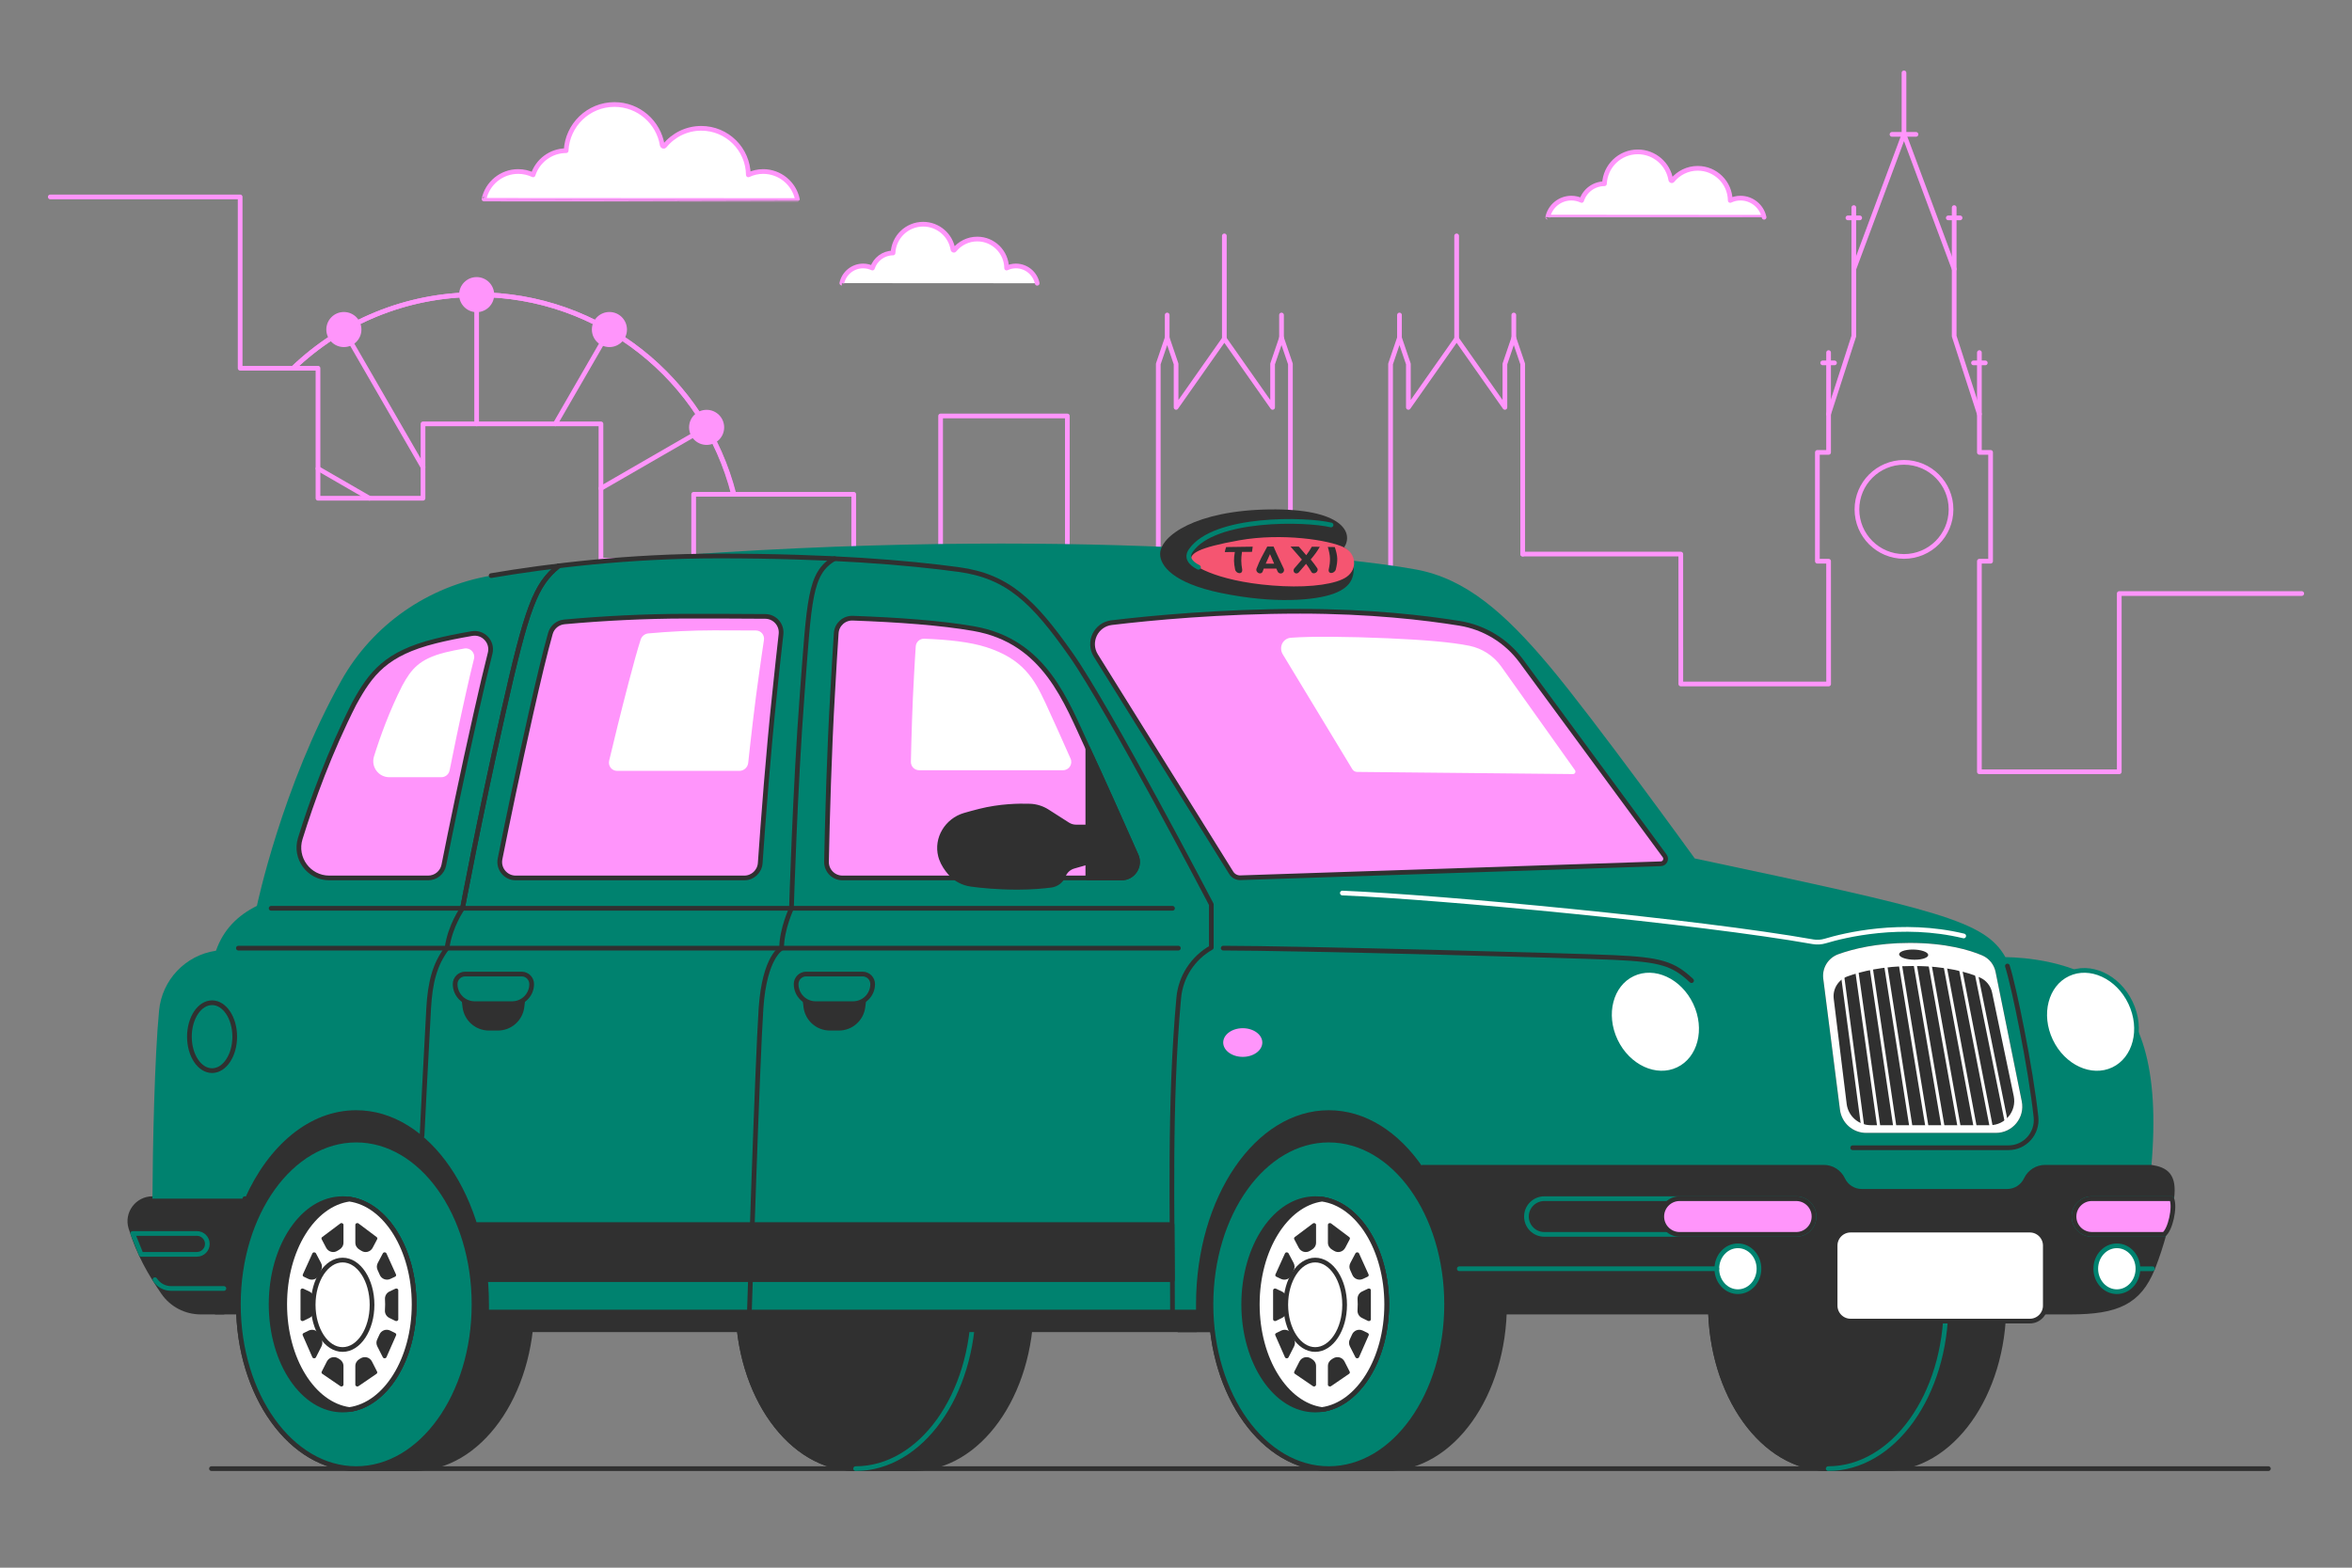<?xml version="1.0" encoding="utf-8"?>
<!-- Generator: Adobe Illustrator 27.5.0, SVG Export Plug-In . SVG Version: 6.00 Build 0)  -->
<svg version="1.1" xmlns="http://www.w3.org/2000/svg" xmlns:xlink="http://www.w3.org/1999/xlink" x="0px" y="0px"
	 viewBox="0 0 750 500" style="enable-background:new 0 0 750 500;" xml:space="preserve">
<rect x="0" y="0" width="750" height="500" fill="#808080" stroke="none"/>
<g id="Floor">
	
		<line id="Floor_00000119093881871383839210000000599062042522413440_" style="fill:none;stroke:#303030;stroke-width:1.5;stroke-linecap:round;stroke-linejoin:round;stroke-miterlimit:10;" x1="67.43" y1="468.405" x2="723.341" y2="468.405"/>
</g>
<g id="City">
	<g id="City_00000034807806928685240650000010607351793141653653_">
		<g>
			<g>
				
					<line style="fill:none;stroke:#FF95FB;stroke-width:1.5;stroke-linecap:round;stroke-linejoin:round;stroke-miterlimit:10;" x1="607.14" y1="23.239" x2="607.14" y2="42.856"/>
				
					<line style="fill:none;stroke:#FF95FB;stroke-width:1.5;stroke-linecap:round;stroke-linejoin:round;stroke-miterlimit:10;" x1="603.318" y1="42.856" x2="610.963" y2="42.856"/>
			</g>
			<g>
				
					<line style="fill:none;stroke:#FF95FB;stroke-width:1.5;stroke-linecap:round;stroke-linejoin:round;stroke-miterlimit:10;" x1="623.143" y1="66.207" x2="623.143" y2="85.824"/>
				
					<line style="fill:none;stroke:#FF95FB;stroke-width:1.5;stroke-linecap:round;stroke-linejoin:round;stroke-miterlimit:10;" x1="621.264" y1="69.489" x2="625.022" y2="69.489"/>
			</g>
			<g>
				
					<line style="fill:none;stroke:#FF95FB;stroke-width:1.5;stroke-linecap:round;stroke-linejoin:round;stroke-miterlimit:10;" x1="631.182" y1="112.456" x2="631.182" y2="132.073"/>
				
					<line style="fill:none;stroke:#FF95FB;stroke-width:1.5;stroke-linecap:round;stroke-linejoin:round;stroke-miterlimit:10;" x1="629.303" y1="115.738" x2="633.061" y2="115.738"/>
			</g>
			<g>
				
					<line style="fill:none;stroke:#FF95FB;stroke-width:1.5;stroke-linecap:round;stroke-linejoin:round;stroke-miterlimit:10;" x1="583.098" y1="112.456" x2="583.098" y2="132.073"/>
				
					<line style="fill:none;stroke:#FF95FB;stroke-width:1.5;stroke-linecap:round;stroke-linejoin:round;stroke-miterlimit:10;" x1="581.219" y1="115.738" x2="584.977" y2="115.738"/>
			</g>
			<g>
				
					<line style="fill:none;stroke:#FF95FB;stroke-width:1.5;stroke-linecap:round;stroke-linejoin:round;stroke-miterlimit:10;" x1="591.139" y1="66.207" x2="591.139" y2="85.824"/>
				
					<line style="fill:none;stroke:#FF95FB;stroke-width:1.5;stroke-linecap:round;stroke-linejoin:round;stroke-miterlimit:10;" x1="589.26" y1="69.489" x2="593.018" y2="69.489"/>
			</g>
			
				<circle style="fill:none;stroke:#FF95FB;stroke-width:1.5;stroke-linecap:round;stroke-linejoin:round;stroke-miterlimit:10;" cx="607.14" cy="162.467" r="15.003"/>
		</g>
		
			<polyline style="fill:none;stroke:#FF95FB;stroke-width:1.5;stroke-linecap:round;stroke-linejoin:round;stroke-miterlimit:10;" points="
			733.969,189.302 675.784,189.302 675.784,246.146 631.182,246.146 631.182,178.991 634.757,178.991 634.757,144.284 
			631.182,144.284 631.182,132.073 623.143,107.209 623.143,85.824 607.14,42.856 591.137,85.824 591.137,107.209 583.098,132.073 
			583.098,144.284 579.523,144.284 579.523,178.991 583.098,178.991 583.107,218.148 535.976,218.148 535.967,176.718 
			485.558,176.718 		"/>
		
			<polyline style="fill:none;stroke:#FF95FB;stroke-width:1.5;stroke-linecap:round;stroke-linejoin:round;stroke-miterlimit:10;" points="
			485.558,176.718 485.558,138.02 485.558,116.082 482.718,107.737 479.879,116.082 479.879,129.938 464.489,108.036 449.1,129.938 
			449.1,116.082 446.26,107.737 443.421,116.082 443.421,187.208 411.486,187.208 411.486,138.02 411.486,116.082 408.646,107.737 
			405.806,116.082 405.806,129.938 390.417,108.036 375.028,129.938 375.028,116.082 372.188,107.737 369.348,116.082 
			369.348,187.208 340.351,187.208 340.351,132.671 299.938,132.671 299.938,193.816 272.235,193.816 272.235,157.644 
			221.195,157.644 221.195,216.161 191.631,216.161 191.631,135.193 134.891,135.193 134.891,158.911 101.4,158.911 101.4,117.441 
			76.58,117.441 76.58,62.805 16.031,62.805 		"/>
		
			<line style="fill:none;stroke:#FF95FB;stroke-width:1.5;stroke-linecap:round;stroke-linejoin:round;stroke-miterlimit:10;" x1="464.489" y1="108.036" x2="464.489" y2="75.237"/>
		
			<line style="fill:none;stroke:#FF95FB;stroke-width:1.5;stroke-linecap:round;stroke-linejoin:round;stroke-miterlimit:10;" x1="446.26" y1="107.737" x2="446.26" y2="100.471"/>
		
			<line style="fill:none;stroke:#FF95FB;stroke-width:1.5;stroke-linecap:round;stroke-linejoin:round;stroke-miterlimit:10;" x1="482.718" y1="107.737" x2="482.718" y2="100.471"/>
		
			<line style="fill:none;stroke:#FF95FB;stroke-width:1.5;stroke-linecap:round;stroke-linejoin:round;stroke-miterlimit:10;" x1="390.417" y1="108.036" x2="390.417" y2="75.237"/>
		
			<line style="fill:none;stroke:#FF95FB;stroke-width:1.5;stroke-linecap:round;stroke-linejoin:round;stroke-miterlimit:10;" x1="372.188" y1="107.737" x2="372.188" y2="100.471"/>
		
			<line style="fill:none;stroke:#FF95FB;stroke-width:1.5;stroke-linecap:round;stroke-linejoin:round;stroke-miterlimit:10;" x1="408.646" y1="107.737" x2="408.646" y2="100.471"/>
		<path style="fill:none;stroke:#FF95FB;stroke-width:1.5;stroke-linecap:round;stroke-linejoin:round;stroke-miterlimit:10;" d="
			M93.554,117.44c15.175-14.539,35.764-23.472,58.439-23.472c39.479,0,72.634,27.079,81.904,63.676"/>
		
			<line style="fill:none;stroke:#FF95FB;stroke-width:1.5;stroke-linecap:round;stroke-linejoin:round;stroke-miterlimit:10;" x1="151.993" y1="93.968" x2="151.993" y2="135.193"/>
		<path style="fill:none;stroke:#FF95FB;stroke-width:1.5;stroke-linecap:round;stroke-linejoin:round;stroke-miterlimit:10;" d="
			M93.517,117.401c15.2-14.518,35.797-23.433,58.476-23.433c39.504,0,72.689,27.051,82.043,63.64"/>
		
			<line style="fill:none;stroke:#FF95FB;stroke-width:1.5;stroke-linecap:round;stroke-linejoin:round;stroke-miterlimit:10;" x1="221.195" y1="178.645" x2="191.631" y2="178.645"/>
		
			<line style="fill:none;stroke:#FF95FB;stroke-width:1.5;stroke-linecap:round;stroke-linejoin:round;stroke-miterlimit:10;" x1="225.325" y1="136.306" x2="191.631" y2="155.76"/>
		
			<line style="fill:none;stroke:#FF95FB;stroke-width:1.5;stroke-linecap:round;stroke-linejoin:round;stroke-miterlimit:10;" x1="216.973" y1="216.161" x2="191.631" y2="201.53"/>
		
			<line style="fill:none;stroke:#FF95FB;stroke-width:1.5;stroke-linecap:round;stroke-linejoin:round;stroke-miterlimit:10;" x1="194.331" y1="105.312" x2="177.08" y2="135.193"/>
		
			<line style="fill:none;stroke:#FF95FB;stroke-width:1.5;stroke-linecap:round;stroke-linejoin:round;stroke-miterlimit:10;" x1="101.4" y1="149.435" x2="117.812" y2="158.911"/>
		
			<line style="fill:none;stroke:#FF95FB;stroke-width:1.5;stroke-linecap:round;stroke-linejoin:round;stroke-miterlimit:10;" x1="109.654" y1="105.312" x2="134.891" y2="149.024"/>
		<path style="fill:#FF95FB;" d="M157.588,93.968c0,3.09-2.505,5.595-5.595,5.595c-3.09,0-5.595-2.505-5.595-5.595
			c0-3.09,2.505-5.595,5.595-5.595C155.083,88.373,157.588,90.878,157.588,93.968z"/>
		<path style="fill:#FF95FB;" d="M199.926,105.102c0,3.09-2.505,5.595-5.595,5.595c-3.09,0-5.595-2.505-5.595-5.595
			c0-3.09,2.505-5.595,5.595-5.595C197.421,99.507,199.926,102.012,199.926,105.102z"/>
		<path style="fill:#FF95FB;" d="M230.92,136.306c0,3.09-2.505,5.595-5.595,5.595c-3.09,0-5.595-2.505-5.595-5.595
			c0-3.09,2.505-5.595,5.595-5.595C228.415,130.711,230.92,133.216,230.92,136.306z"/>
		<circle style="fill:#FF95FB;" cx="109.654" cy="105.102" r="5.595"/>
	</g>
</g>
<g id="Clouds">
	
		<path id="Cloud_00000106841330376674666710000017538664044897616567_" style="fill:#FFFFFF;stroke:#FF95FB;stroke-width:1.5;stroke-linecap:round;stroke-linejoin:round;stroke-miterlimit:10;" d="
		M268.444,90.3c0.678-3.131,3.461-5.472,6.794-5.472c1.064,0,2.061,0.246,2.963,0.666c0.897-2.776,3.493-4.79,6.571-4.809
		c0.236-5.107,4.439-9.178,9.604-9.178c4.793,0,8.765,3.504,9.501,8.09c0.037,0.23,0.328,0.306,0.474,0.125
		c1.716-2.122,4.337-3.482,7.279-3.482c5.136,0,9.301,4.135,9.361,9.257c0.898-0.423,1.888-0.669,2.943-0.669
		c3.344,0,6.139,2.364,6.805,5.511C330.739,90.339,270.796,90.302,268.444,90.3z"/>
	
		<path id="Cloud_00000047031684050757390540000001524943176189938845_" style="fill:#FFFFFF;stroke:#FF95FB;stroke-width:1.5;stroke-linecap:round;stroke-linejoin:round;stroke-miterlimit:10;" d="
		M493.546,69.247c0.75-3.467,3.833-6.059,7.523-6.059c1.178,0,2.282,0.273,3.281,0.738c0.994-3.074,3.868-5.304,7.276-5.325
		c0.261-5.655,4.915-10.163,10.635-10.163c5.308,0,9.705,3.88,10.52,8.958c0.041,0.254,0.363,0.339,0.525,0.139
		c1.901-2.35,4.803-3.856,8.06-3.856c5.687,0,10.299,4.579,10.365,10.25c0.994-0.468,2.091-0.74,3.259-0.74
		c3.703,0,6.797,2.617,7.535,6.102C562.526,69.291,496.15,69.25,493.546,69.247z"/>
	
		<path id="Cloud_00000116945184144350822860000009043079143807254454_" style="fill:#FFFFFF;stroke:#FF95FB;stroke-width:1.5;stroke-linecap:round;stroke-linejoin:round;stroke-miterlimit:10;" d="
		M154.342,63.478c1.087-5.022,5.552-8.777,10.897-8.777c1.707,0,3.306,0.395,4.752,1.069c1.44-4.453,5.603-7.684,10.541-7.714
		c0.379-8.192,7.12-14.722,15.405-14.722c7.689,0,14.058,5.62,15.239,12.976c0.059,0.369,0.525,0.491,0.76,0.201
		c2.753-3.404,6.957-5.585,11.676-5.585c8.238,0,14.919,6.632,15.014,14.847c1.44-0.678,3.029-1.072,4.721-1.072
		c5.363,0,9.846,3.791,10.915,8.84C254.263,63.541,158.114,63.482,154.342,63.478z"/>
</g>
<g id="Taxi_00000158029743581935863780000010424150138025165219_">
	<g id="Taxi">
		
			<rect x="68.847" y="347.804" style="fill:#303030;stroke:#303030;stroke-width:1.5;stroke-linecap:round;stroke-linejoin:round;stroke-miterlimit:10;" width="91.552" height="70.666"/>
		
			<rect x="375.777" y="347.804" style="fill:#303030;stroke:#303030;stroke-width:1.5;stroke-linecap:round;stroke-linejoin:round;stroke-miterlimit:10;" width="91.552" height="76.344"/>
		<g>
			<g>
				
					<path style="fill:#303030;stroke:#303030;stroke-width:1.5;stroke-linecap:round;stroke-linejoin:round;stroke-miterlimit:10;" d="
					M328.878,416.009c0-28.48-16.298-51.635-36.596-52.359c-0.024-0.012-0.048-0.026-0.072-0.038h-19.366
					c-20.749,0-37.571,23.465-37.571,52.401c0,28.936,16.822,52.393,37.571,52.393h18.462c0.001-0.001,0.002-0.002,0.003-0.003
					C312.058,468.4,328.878,444.944,328.878,416.009z"/>
				
					<ellipse style="fill:#303030;stroke:#303030;stroke-width:1.5;stroke-linecap:round;stroke-linejoin:round;stroke-miterlimit:10;" cx="272.841" cy="416.009" rx="37.572" ry="52.394"/>
				<path style="fill:none;stroke:#00826F;stroke-width:1.5;stroke-linecap:round;stroke-linejoin:round;stroke-miterlimit:10;" d="
					M272.841,363.615c20.75,0,37.572,23.457,37.572,52.394c0,28.936-16.821,52.394-37.572,52.394"/>
			</g>
			<g>
				
					<path style="fill:#303030;stroke:#303030;stroke-width:1.5;stroke-linecap:round;stroke-linejoin:round;stroke-miterlimit:10;" d="
					M639.013,416.009c0-28.48-16.298-51.635-36.596-52.359c-0.024-0.012-0.048-0.026-0.073-0.038h-19.366
					c-20.749,0-37.571,23.465-37.571,52.401c0,28.936,16.822,52.393,37.571,52.393h18.462c0.001-0.001,0.002-0.002,0.003-0.003
					C622.193,468.4,639.013,444.944,639.013,416.009z"/>
				
					<ellipse style="fill:#303030;stroke:#303030;stroke-width:1.5;stroke-linecap:round;stroke-linejoin:round;stroke-miterlimit:10;" cx="582.975" cy="416.009" rx="37.572" ry="52.394"/>
				<path style="fill:none;stroke:#00826F;stroke-width:1.5;stroke-linecap:round;stroke-linejoin:round;stroke-miterlimit:10;" d="
					M582.976,363.615c20.75,0,37.572,23.457,37.572,52.394c0,28.936-16.821,52.394-37.572,52.394"/>
			</g>
		</g>
		<g>
			<g>
				
					<path style="fill:#303030;stroke:#303030;stroke-width:1.5;stroke-linecap:round;stroke-linejoin:round;stroke-miterlimit:10;" d="
					M169.622,416.009c0-28.48-16.298-51.635-36.596-52.359c-0.024-0.012-0.048-0.026-0.072-0.038h-19.366
					c-20.749,0-37.571,23.465-37.571,52.401c0,28.936,16.822,52.393,37.571,52.393h18.463c0.001-0.001,0.002-0.002,0.003-0.003
					C152.802,468.4,169.622,444.944,169.622,416.009z"/>
				
					<ellipse style="fill:#00826F;stroke:#303030;stroke-width:1.5;stroke-linecap:round;stroke-linejoin:round;stroke-miterlimit:10;" cx="113.585" cy="416.009" rx="37.572" ry="52.394"/>
				
					<ellipse style="fill:#303030;stroke:#303030;stroke-width:1.5;stroke-linecap:round;stroke-linejoin:round;stroke-miterlimit:10;" cx="109.252" cy="416.009" rx="22.798" ry="33.702"/>
				
					<path style="fill:#FFFFFF;stroke:#303030;stroke-width:1.5;stroke-linecap:round;stroke-linejoin:round;stroke-miterlimit:10;" d="
					M111.419,382.463c-11.574,1.614-20.632,16.014-20.632,33.546c0,17.532,9.057,31.933,20.632,33.546
					c11.574-1.614,20.631-16.014,20.631-33.546C132.05,398.477,122.993,384.076,111.419,382.463z"/>
				
					<path style="fill:#FFFFFF;stroke:#303030;stroke-width:1.5;stroke-linecap:round;stroke-linejoin:round;stroke-miterlimit:10;" d="
					M111.419,382.463c-11.574,1.614-20.632,16.014-20.632,33.546c0,17.532,9.057,31.933,20.632,33.546
					c11.574-1.614,20.631-16.014,20.631-33.546C132.05,398.477,122.993,384.076,111.419,382.463z"/>
				<g>
					<path style="fill:#303030;" d="M120.269,395.245l-1.443,2.733c-0.685,1.297-2.338,1.756-3.57,0.96
						c-0.192-0.124-0.387-0.241-0.584-0.352c-0.824-0.46-1.364-1.297-1.364-2.241v-5.681c0-0.491,0.624-0.757,1.032-0.44
						l5.755,4.324C120.32,394.723,120.392,395.009,120.269,395.245z"/>
					<path style="fill:#303030;" d="M125.973,407.195l-1.483,0.7c-1.311,0.619-2.878,0.01-3.416-1.336
						c-0.205-0.513-0.426-1.01-0.663-1.49c-0.351-0.712-0.32-1.55,0.05-2.252l1.617-3.064c0.235-0.45,0.94-0.44,1.155,0.02
						l3.036,6.696C126.393,406.745,126.27,407.062,125.973,407.195z"/>
					<path style="fill:#303030;" d="M127.006,411.519v9.262c0,0.429-0.511,0.705-0.93,0.501l-1.926-0.949
						c-0.917-0.452-1.469-1.408-1.4-2.428c0.042-0.624,0.065-1.258,0.065-1.898c0-0.56-0.017-1.112-0.05-1.657
						c-0.063-1.032,0.502-1.996,1.436-2.439l1.885-0.893C126.505,410.814,127.006,411.09,127.006,411.519z"/>
					<path style="fill:#303030;" d="M126.311,425.882l-3.077,6.982c-0.205,0.46-0.92,0.48-1.155,0.02l-1.762-3.47
						c-0.358-0.704-0.377-1.539-0.019-2.243c0.245-0.482,0.475-0.983,0.689-1.5c0.556-1.346,2.139-1.936,3.445-1.292l1.593,0.786
						C126.3,425.299,126.423,425.616,126.311,425.882z"/>
					<path style="fill:#303030;" d="M120.054,438.17l-5.735,3.926c-0.419,0.286-1.012,0.01-1.012-0.46v-5.961
						c0-0.95,0.549-1.788,1.378-2.252c0.116-0.065,0.232-0.133,0.347-0.203c1.257-0.768,2.901-0.306,3.568,1.008l1.649,3.247
						C120.371,437.72,120.289,438.006,120.054,438.17z"/>
					<path style="fill:#303030;" d="M109.525,390.665v5.682c0,0.943-0.539,1.779-1.362,2.24c-0.196,0.109-0.388,0.226-0.579,0.349
						c-1.234,0.798-2.89,0.339-3.575-0.962l-1.436-2.729c-0.123-0.235-0.061-0.521,0.164-0.695l5.766-4.324
						C108.912,389.908,109.525,390.174,109.525,390.665z"/>
					<path style="fill:#303030;" d="M102.423,405.07c-0.236,0.48-0.457,0.977-0.661,1.489c-0.538,1.349-2.107,1.96-3.42,1.338
						l-1.483-0.702c-0.286-0.133-0.419-0.45-0.286-0.726l3.036-6.696c0.204-0.46,0.91-0.47,1.145-0.02l1.618,3.067
						C102.742,403.52,102.773,404.358,102.423,405.07z"/>
					<path style="fill:#303030;" d="M100.083,417.905c0.069,1.02-0.483,1.976-1.4,2.428l-1.926,0.949
						c-0.419,0.204-0.93-0.072-0.93-0.501v-9.262c0-0.429,0.501-0.705,0.92-0.501l1.885,0.893c0.935,0.443,1.499,1.407,1.436,2.439
						c-0.033,0.545-0.05,1.097-0.05,1.657C100.018,416.647,100.04,417.281,100.083,417.905z"/>
					<path style="fill:#303030;" d="M102.538,427.175c0.356,0.703,0.335,1.536-0.021,2.239l-1.762,3.471
						c-0.225,0.46-0.951,0.44-1.155-0.02l-3.067-6.982c-0.122-0.266,0-0.583,0.286-0.716l1.589-0.785
						c1.308-0.646,2.894-0.053,3.448,1.297C102.066,426.194,102.294,426.694,102.538,427.175z"/>
					<path style="fill:#303030;" d="M108.15,433.422c0.827,0.465,1.375,1.301,1.375,2.25v5.963c0,0.47-0.593,0.746-1.002,0.46
						l-5.745-3.926c-0.235-0.164-0.317-0.45-0.194-0.695l1.653-3.25c0.669-1.315,2.315-1.775,3.573-1.003
						C107.922,433.291,108.036,433.358,108.15,433.422z"/>
				</g>
			</g>
			<g>
				
					<path style="fill:#303030;stroke:#303030;stroke-width:1.5;stroke-linecap:round;stroke-linejoin:round;stroke-miterlimit:10;" d="
					M479.757,416.009c0-28.48-16.298-51.635-36.596-52.359c-0.024-0.012-0.048-0.026-0.073-0.038h-19.366
					c-20.749,0-37.571,23.465-37.571,52.401c0,28.936,16.822,52.393,37.571,52.393h18.462c0.001-0.001,0.002-0.002,0.003-0.003
					C462.937,468.4,479.757,444.944,479.757,416.009z"/>
				
					<ellipse style="fill:#00826F;stroke:#303030;stroke-width:1.5;stroke-linecap:round;stroke-linejoin:round;stroke-miterlimit:10;" cx="423.72" cy="416.009" rx="37.572" ry="52.394"/>
				
					<ellipse style="fill:#303030;stroke:#303030;stroke-width:1.5;stroke-linecap:round;stroke-linejoin:round;stroke-miterlimit:10;" cx="419.387" cy="416.009" rx="22.798" ry="33.702"/>
				
					<path style="fill:#FFFFFF;stroke:#303030;stroke-width:1.5;stroke-linecap:round;stroke-linejoin:round;stroke-miterlimit:10;" d="
					M421.553,382.463c-11.574,1.614-20.632,16.014-20.632,33.546c0,17.532,9.057,31.933,20.632,33.546
					c11.574-1.614,20.631-16.014,20.631-33.546C442.185,398.477,433.128,384.076,421.553,382.463z"/>
				
					<path style="fill:#FFFFFF;stroke:#303030;stroke-width:1.5;stroke-linecap:round;stroke-linejoin:round;stroke-miterlimit:10;" d="
					M421.553,382.463c-11.574,1.614-20.632,16.014-20.632,33.546c0,17.532,9.057,31.933,20.632,33.546
					c11.574-1.614,20.631-16.014,20.631-33.546C442.185,398.477,433.128,384.076,421.553,382.463z"/>
				<g>
					<path style="fill:#303030;" d="M430.404,395.245l-1.443,2.733c-0.685,1.297-2.338,1.756-3.57,0.96
						c-0.192-0.124-0.387-0.241-0.584-0.352c-0.824-0.46-1.364-1.297-1.364-2.241v-5.681c0-0.491,0.624-0.757,1.033-0.44
						l5.755,4.324C430.455,394.723,430.527,395.009,430.404,395.245z"/>
					<path style="fill:#303030;" d="M436.108,407.195l-1.483,0.7c-1.311,0.619-2.878,0.01-3.416-1.336
						c-0.205-0.513-0.426-1.01-0.663-1.49c-0.351-0.712-0.32-1.55,0.05-2.252l1.617-3.064c0.235-0.45,0.941-0.44,1.155,0.02
						l3.036,6.696C436.527,406.745,436.405,407.062,436.108,407.195z"/>
					<path style="fill:#303030;" d="M437.141,411.519v9.262c0,0.429-0.511,0.705-0.93,0.501l-1.926-0.949
						c-0.917-0.452-1.469-1.408-1.4-2.428c0.042-0.624,0.065-1.258,0.065-1.898c0-0.56-0.017-1.112-0.05-1.657
						c-0.063-1.032,0.502-1.996,1.436-2.439l1.885-0.893C436.64,410.814,437.141,411.09,437.141,411.519z"/>
					<path style="fill:#303030;" d="M436.445,425.882l-3.077,6.982c-0.204,0.46-0.92,0.48-1.155,0.02l-1.761-3.47
						c-0.358-0.704-0.377-1.539-0.019-2.243c0.245-0.482,0.475-0.983,0.688-1.5c0.556-1.346,2.139-1.936,3.445-1.292l1.593,0.786
						C436.435,425.299,436.558,425.616,436.445,425.882z"/>
					<path style="fill:#303030;" d="M430.189,438.17l-5.735,3.926c-0.419,0.286-1.012,0.01-1.012-0.46v-5.961
						c0-0.95,0.549-1.788,1.378-2.252c0.116-0.065,0.232-0.133,0.347-0.203c1.257-0.768,2.901-0.306,3.568,1.008l1.649,3.247
						C430.506,437.72,430.424,438.006,430.189,438.17z"/>
					<path style="fill:#303030;" d="M419.66,390.665v5.682c0,0.943-0.539,1.779-1.362,2.24c-0.195,0.109-0.388,0.226-0.579,0.349
						c-1.234,0.798-2.89,0.339-3.574-0.962l-1.436-2.729c-0.123-0.235-0.061-0.521,0.164-0.695l5.766-4.324
						C419.047,389.908,419.66,390.174,419.66,390.665z"/>
					<path style="fill:#303030;" d="M412.558,405.07c-0.236,0.48-0.457,0.977-0.661,1.489c-0.538,1.349-2.107,1.96-3.42,1.338
						l-1.483-0.702c-0.286-0.133-0.419-0.45-0.286-0.726l3.036-6.696c0.204-0.46,0.91-0.47,1.145-0.02l1.618,3.067
						C412.877,403.52,412.908,404.358,412.558,405.07z"/>
					<path style="fill:#303030;" d="M410.218,417.905c0.069,1.02-0.483,1.976-1.4,2.428l-1.926,0.949
						c-0.419,0.204-0.93-0.072-0.93-0.501v-9.262c0-0.429,0.501-0.705,0.92-0.501l1.885,0.893c0.935,0.443,1.499,1.407,1.436,2.439
						c-0.033,0.545-0.05,1.097-0.05,1.657C410.153,416.647,410.175,417.281,410.218,417.905z"/>
					<path style="fill:#303030;" d="M412.672,427.175c0.356,0.703,0.335,1.536-0.021,2.239l-1.762,3.471
						c-0.225,0.46-0.951,0.44-1.155-0.02l-3.067-6.982c-0.122-0.266,0-0.583,0.286-0.716l1.589-0.785
						c1.308-0.646,2.894-0.053,3.448,1.297C412.201,426.194,412.429,426.694,412.672,427.175z"/>
					<path style="fill:#303030;" d="M418.285,433.422c0.827,0.465,1.375,1.301,1.375,2.25v5.963c0,0.47-0.593,0.746-1.002,0.46
						l-5.745-3.926c-0.235-0.164-0.317-0.45-0.194-0.695l1.653-3.25c0.669-1.315,2.315-1.775,3.573-1.003
						C418.057,433.291,418.171,433.358,418.285,433.422z"/>
				</g>
				
					<ellipse style="fill:#FFFFFF;stroke:#303030;stroke-width:1.5;stroke-linecap:round;stroke-linejoin:round;stroke-miterlimit:10;" cx="419.387" cy="416.15" rx="9.386" ry="14.265"/>
			</g>
		</g>
		<g>
			<path style="fill:none;stroke:#303030;stroke-width:1.5;stroke-linecap:round;stroke-linejoin:round;stroke-miterlimit:10;" d="
				M582.999,313.375c-15.261,0-22.105,6.922-44.209,6.922"/>
			<path style="fill:none;stroke:#303030;stroke-width:1.5;stroke-linecap:round;stroke-linejoin:round;stroke-miterlimit:10;" d="
				M634.872,313.375c12.835,0,18.591,6.922,37.181,6.922"/>
			<path style="fill:#00826F;" d="M692.505,382.302c-0.041,0.348-0.092,0.705-0.153,1.084c-0.562,3.333-1.36,6.859-2.321,10.305
				c-0.981,3.568-2.126,7.043-3.302,10.09c-0.112,0.297-0.235,0.593-0.348,0.879c-4.355,10.591-11.122,13.811-26.221,13.811H466.052
				v-2.464c0-34.195-18.953-61.909-42.332-61.909c-23.379,0-42.332,27.714-42.332,61.909v2.464H192.411V178.983
				c138.548-12.022,236.063-1.656,259.207,2.668c15.794,2.944,28.184,13.77,42.547,30.893
				c14.363,17.133,46.258,61.254,46.258,61.254c77.652,16.489,92.454,19.822,99.068,31.486c0,0,17.143-0.204,29.084,7.432
				c14.424,9.241,20.19,28.133,17.419,59.568C690.737,373.03,693.476,374.881,692.505,382.302z"/>
			
				<path style="fill:#303030;stroke:#303030;stroke-width:1.5;stroke-linecap:round;stroke-linejoin:round;stroke-miterlimit:10;" d="
				M660.161,418.47c15.099,0,21.866-3.22,26.221-13.811c0.113-0.286,0.235-0.583,0.348-0.879c1.176-3.046,2.321-6.522,3.302-10.09
				c0.961-3.445,1.758-6.972,2.321-10.305c0.061-0.378,0.112-0.736,0.153-1.084c0.971-7.422-1.768-9.272-6.512-10.018h-33.841
				c-2.593,0-4.953,1.497-6.058,3.844c-1.104,2.346-3.464,3.844-6.058,3.844h-46.369c-2.593,0-4.953-1.497-6.058-3.844
				c-1.104-2.346-3.464-3.844-6.058-3.844H453.689c7.639,11.199,12.363,26.652,12.363,43.723v2.464H660.161z"/>
			
				<path style="fill:#FFFFFF;stroke:#303030;stroke-width:1.5;stroke-linecap:round;stroke-linejoin:round;stroke-miterlimit:10;" d="
				M647.272,421.35h-57.162c-2.724,0-4.933-2.209-4.933-4.933v-19.151c0-2.724,2.209-4.933,4.933-4.933h57.162
				c2.724,0,4.933,2.209,4.933,4.933v19.151C652.205,419.142,649.996,421.35,647.272,421.35z"/>
			
				<ellipse transform="matrix(0.903 -0.429 0.429 0.903 -75.336 317.663)" style="fill:#FFFFFF;stroke:#00826F;stroke-width:1.5;stroke-linecap:round;stroke-linejoin:round;stroke-miterlimit:10;" cx="666.852" cy="325.913" rx="14.098" ry="16.856"/>
			
				<ellipse transform="matrix(0.903 -0.429 0.429 0.903 -88.765 258.103)" style="fill:#FFFFFF;stroke:#00826F;stroke-width:1.5;stroke-linecap:round;stroke-linejoin:round;stroke-miterlimit:10;" cx="528.036" cy="325.913" rx="14.098" ry="16.856"/>
			<g>
				<path style="fill:none;stroke:#00826F;stroke-width:1.5;stroke-linecap:round;stroke-linejoin:round;stroke-miterlimit:10;" d="
					M572.752,393.695h-80.308c-3.145,0-5.694-2.549-5.694-5.694l0,0c0-3.145,2.549-5.694,5.694-5.694h80.308
					c3.145,0,5.694,2.549,5.694,5.694l0,0C578.446,391.146,575.897,393.695,572.752,393.695z"/>
				
					<path style="fill:#FF95FB;stroke:#303030;stroke-width:1.5;stroke-linecap:round;stroke-linejoin:round;stroke-miterlimit:10;" d="
					M572.752,393.695h-37.157c-3.145,0-5.694-2.549-5.694-5.694l0,0c0-3.145,2.549-5.694,5.694-5.694h37.157
					c3.145,0,5.694,2.549,5.694,5.694l0,0C578.446,391.146,575.897,393.695,572.752,393.695z"/>
				
					<path style="fill:#FFFFFF;stroke:#00826F;stroke-width:1.5;stroke-linecap:round;stroke-linejoin:round;stroke-miterlimit:10;" d="
					M560.898,404.657c0,4.041-3.01,7.317-6.724,7.317c-3.714,0-6.724-3.276-6.724-7.317c0-4.041,3.01-7.317,6.724-7.317
					C557.887,397.34,560.898,400.616,560.898,404.657z"/>
				
					<line style="fill:none;stroke:#00826F;stroke-width:1.5;stroke-linecap:round;stroke-linejoin:round;stroke-miterlimit:10;" x1="547.449" y1="404.657" x2="465.34" y2="404.657"/>
			</g>
			<g>
				<path style="fill:none;stroke:#00826F;stroke-width:1.5;stroke-linecap:round;stroke-linejoin:round;stroke-miterlimit:10;" d="
					M667.051,382.302h25.454c-0.041,0.348-0.092,0.705-0.153,1.084c-0.562,3.333-1.36,6.859-2.321,10.305h-22.981
					c-1.564,0-2.995-0.634-4.028-1.666c-1.032-1.033-1.666-2.453-1.666-4.028C661.357,384.858,663.912,382.302,667.051,382.302z"/>
				
					<path style="fill:#FF95FB;stroke:#303030;stroke-width:1.5;stroke-linecap:round;stroke-linejoin:round;stroke-miterlimit:10;" d="
					M692.505,382.302C692.464,382.65,692.505,382.302,692.505,382.302c1.186,2.743-0.506,10.031-2.474,11.388h-22.981
					c-1.564,0-2.995-0.634-4.028-1.666c-1.032-1.033-1.666-2.453-1.666-4.028c0-3.138,2.556-5.694,5.694-5.694H692.505z"/>
				
					<path style="fill:#FFFFFF;stroke:#00826F;stroke-width:1.5;stroke-linecap:round;stroke-linejoin:round;stroke-miterlimit:10;" d="
					M668.293,404.657c0,4.041,3.01,7.317,6.724,7.317c3.714,0,6.724-3.276,6.724-7.317c0-4.041-3.01-7.317-6.724-7.317
					C671.304,397.34,668.293,400.616,668.293,404.657z"/>
				
					<line style="fill:none;stroke:#00826F;stroke-width:1.5;stroke-linecap:round;stroke-linejoin:round;stroke-miterlimit:10;" x1="686.382" y1="404.66" x2="681.741" y2="404.66"/>
			</g>
			<path style="fill:none;stroke:#303030;stroke-width:1.5;stroke-linecap:round;stroke-linejoin:round;stroke-miterlimit:10;" d="
				M640.115,308.097c2.095,6.53,7.42,32.492,9.118,48.158c0.568,5.234-3.514,9.807-8.78,9.807h-49.672"/>
			<g>
				<g>
					<path style="fill:#303030;" d="M608.952,300.739c-10.497,0-18.113,1.921-22.77,3.604c-3.224,1.165-5.217,4.392-4.783,7.793
						l5.334,41.84c0.536,4.203,4.112,7.352,8.348,7.352h41.367c5.319,0,9.304-4.872,8.249-10.085l-8.351-41.264
						c-0.475-2.346-2.06-4.311-4.26-5.252C628.079,303.011,620.577,300.739,608.952,300.739z"/>
					<path style="fill:#FFFFFF;" d="M644.694,351.246l-8.352-41.269c-0.47-2.341-2.055-4.314-4.253-5.254
						c-4.007-1.707-11.511-3.987-23.134-3.987c-10.499,0-18.115,1.922-22.776,3.609c-3.22,1.165-5.214,4.396-4.784,7.79
						l5.336,41.841c0.542,4.202,4.109,7.35,8.352,7.35h41.361C641.77,361.326,645.757,356.46,644.694,351.246z M634.553,358.872
						h-38.008c-3.895,0-7.186-2.893-7.677-6.757l-4.13-33.541c-0.399-3.128,1.431-6.093,4.396-7.166
						c4.283-1.544,11.276-3.312,20.926-3.312c10.683,0,17.573,2.086,21.263,3.66c2.014,0.869,3.476,2.678,3.915,4.835l6.9,33.009
						C643.109,354.395,639.449,358.872,634.553,358.872z"/>
					<g>
						<line style="fill:none;stroke:#FFFFFF;stroke-miterlimit:10;" x1="587.027" y1="307.249" x2="594.061" y2="360.003"/>
						<line style="fill:none;stroke:#FFFFFF;stroke-miterlimit:10;" x1="591.751" y1="307.249" x2="599.188" y2="360.003"/>
						<line style="fill:none;stroke:#FFFFFF;stroke-miterlimit:10;" x1="596.475" y1="307.249" x2="604.315" y2="360.003"/>
						<line style="fill:none;stroke:#FFFFFF;stroke-miterlimit:10;" x1="601.198" y1="307.249" x2="609.442" y2="360.003"/>
						<line style="fill:none;stroke:#FFFFFF;stroke-miterlimit:10;" x1="605.922" y1="307.249" x2="614.568" y2="360.003"/>
						<line style="fill:none;stroke:#FFFFFF;stroke-miterlimit:10;" x1="610.646" y1="307.249" x2="619.695" y2="360.003"/>
						<line style="fill:none;stroke:#FFFFFF;stroke-miterlimit:10;" x1="615.37" y1="307.249" x2="624.822" y2="360.003"/>
						<line style="fill:none;stroke:#FFFFFF;stroke-miterlimit:10;" x1="620.093" y1="307.249" x2="629.949" y2="360.003"/>
						<line style="fill:none;stroke:#FFFFFF;stroke-miterlimit:10;" x1="624.817" y1="307.249" x2="635.076" y2="360.003"/>
						<line style="fill:none;stroke:#FFFFFF;stroke-miterlimit:10;" x1="629.541" y1="307.249" x2="640.202" y2="360.003"/>
					</g>
				</g>
				<path style="fill:#303030;" d="M614.85,304.474c0.173,0.897-1.757,1.625-4.31,1.625c-2.554,0-4.765-0.727-4.938-1.625
					c-0.173-0.897,1.757-1.625,4.311-1.625C612.466,302.849,614.677,303.576,614.85,304.474z"/>
			</g>
			<path style="fill:none;stroke:#303030;stroke-width:1.5;stroke-linecap:round;stroke-linejoin:round;stroke-miterlimit:10;" d="
				M539.396,312.767c-5.861-5.519-10.003-6.699-24.745-7.38c-12.639-0.583-101.551-2.988-124.598-2.988"/>
			<path style="fill:#FF95FB;" d="M402.523,332.507c0,2.526-2.791,4.573-6.234,4.573c-3.443,0-6.234-2.047-6.234-4.573
				c0-2.526,2.791-4.573,6.234-4.573C399.732,327.934,402.523,329.981,402.523,332.507z"/>
			
				<path style="fill:#FF95FB;stroke:#303030;stroke-width:1.5;stroke-linecap:round;stroke-linejoin:round;stroke-miterlimit:10;" d="
				M529.604,275.492l-134.061,4.459c-1.185,0.039-2.3-0.556-2.927-1.562l-43.175-69.304c-2.67-4.286,0.013-9.897,5.027-10.496
				c12.532-1.496,34.845-3.63,60.147-3.63c22.256,0,39.805,2.064,50.761,3.834c7.909,1.277,15.003,5.585,19.749,12.039
				l45.699,62.147C531.576,274.002,530.873,275.45,529.604,275.492z"/>
			<path style="fill:#FFFFFF;" d="M501.584,246.882l-68.853-0.687c-0.608-0.006-1.181-0.337-1.503-0.869l-22.175-36.631
				c-1.371-2.265,0.007-5.094,2.582-5.29c6.436-0.491,18.095-0.389,31.089,0.174c11.431,0.495,20.245,1.243,25.872,2.398
				c4.062,0.833,7.706,3.209,10.143,6.636l23.471,33.004C502.596,246.159,502.236,246.888,501.584,246.882z"/>
			<path style="fill:none;stroke:#FFFFFF;stroke-width:1.5;stroke-linecap:round;stroke-miterlimit:10;" d="M428.047,284.827
				c31.692,1.32,113.696,9.091,150.046,15.535c1.328,0.235,2.685,0.143,3.976-0.246c5.847-1.761,24.287-6.376,44.113-1.603"/>
			<g>
				<path style="fill:#303030;" d="M369.941,176.702c0-5.803,11.451-13.902,34.824-14.225c23.373-0.322,26.915,7.43,23.85,12.129
					c0,0,3.065,1.537,3.065,5.944c0,2.661,0.019,6.486-6.506,8.832c-5.756,2.069-18.582,3.308-35.89-0.268
					C374.044,185.965,369.941,180.409,369.941,176.702z"/>
				<path style="fill:#F55571;" d="M428.614,174.607c-4.731-2.374-19.862-4.699-33.415-2.288
					c-13.553,2.411-15.466,4.241-15.466,6.236c0,1.996,9.998,7.507,29.435,8.398c9.063,0.416,17.105-0.698,20.288-2.993
					C433.032,181.382,432.345,176.479,428.614,174.607z"/>
				<path style="fill:none;stroke:#00826F;stroke-width:1.5;stroke-linecap:round;stroke-linejoin:round;stroke-miterlimit:10;" d="
					M424.438,167.434c-8.079-1.932-37.234-2.605-44.705,8.149c-1.512,2.177-0.246,4.016,2.429,5.348"/>
				<g>
					<path style="fill:#303030;" d="M390.556,176.081c1.282-0.015,1.923-0.021,3.205-0.033c-0.373,2.247-0.355,3.37,0.091,5.617
						c0.123,0.621,0.762,1.133,1.375,1.142l0,0c0.613,0.009,0.991-0.492,0.887-1.118c-0.376-2.264-0.391-3.396-0.077-5.66
						c1.282-0.01,1.923-0.014,3.205-0.022c0.067-0.66,0.111-0.99,0.221-1.65c-3.39,0.033-5.084,0.057-8.474,0.122
						C390.774,175.12,390.688,175.44,390.556,176.081z M423.412,174.439c0.836,2.886,0.893,4.329,0.281,7.215
						c-0.131,0.619,0.216,1.113,0.829,1.102l0,0c0.613-0.011,1.283-0.518,1.433-1.131c0.702-2.858,0.636-4.288-0.323-7.146
						C424.744,174.462,424.3,174.454,423.412,174.439z M404.103,174.324c-1.523,2.821-2.349,4.229-3.429,7.023
						c-0.272,0.704,0.346,1.525,1.104,1.53l0,0c0.407,0.003,0.747-0.243,0.88-0.628c0.126-0.366,0.193-0.549,0.331-0.915
						c1.603,0.006,2.404,0.007,4.007,0.009c0.163,0.366,0.245,0.549,0.406,0.915c0.171,0.39,0.544,0.642,0.953,0.642
						c0.019,0,0.028,0,0.047,0c0.756,0,1.277-0.82,0.954-1.53c-1.284-2.821-2.072-4.236-3.244-7.054
						C405.308,174.318,404.906,174.32,404.103,174.324z M403.608,179.784c0.514-1.221,0.798-1.832,1.37-3.057
						c0.5,1.222,0.775,1.835,1.321,3.059C405.223,179.786,404.685,179.785,403.608,179.784z M420.851,174.4
						c-1.013-0.014-1.519-0.02-2.532-0.031c-0.618,1.079-0.988,1.622-1.782,2.712c-0.928-1.096-1.417-1.646-2.377-2.749
						c-1.058-0.007-1.587-0.01-2.646-0.013c1.447,1.668,2.224,2.502,3.631,4.159c-0.923,1.104-1.414,1.658-2.383,2.768
						c-0.571,0.654-0.186,1.645,0.634,1.641l0,0c0.295-0.002,0.588-0.143,0.797-0.384c0.928-1.071,1.398-1.606,2.289-2.671
						c0.758,1.054,1.113,1.579,1.716,2.622c0.142,0.246,0.398,0.388,0.701,0.385c0.044-0.001,0.065-0.001,0.109-0.001
						c0.811-0.01,1.469-0.973,1.036-1.615c-0.744-1.104-1.177-1.661-2.092-2.778C419.301,176.812,419.929,176.001,420.851,174.4z"/>
				</g>
			</g>
		</g>
		<g>
			
				<ellipse style="fill:#FFFFFF;stroke:#303030;stroke-width:1.5;stroke-linecap:round;stroke-linejoin:round;stroke-miterlimit:10;" cx="109.252" cy="416.15" rx="9.386" ry="14.265"/>
			
				<path style="fill:#303030;stroke:#303030;stroke-width:1.5;stroke-linecap:round;stroke-linejoin:round;stroke-miterlimit:10;" d="
				M78.07,382.302c-4.314,9.691-6.819,21.273-6.819,33.704v2.464h-7.238c-4.774,0-9.241-2.331-11.94-6.256
				c-4.117-6.004-7.688-12.072-10.345-20.619c-1.421-4.61,2.055-9.292,6.88-9.292H78.07z"/>
			<path style="fill:#00826F;" d="M386.264,302.218c-2.944,1.666-5.387,3.997-7.176,6.747c-1.779,2.75-2.903,5.929-3.21,9.282
				c-3.118,34.348-1.996,67.987-1.996,100.223H155.916v-2.464c0-34.195-18.953-61.909-42.332-61.909
				c-14.884,0-27.969,11.225-35.514,28.204H48.608c0.041-8.137,0.215-19.495,0.552-30.648c0.347-11.163,0.859-22.112,1.574-29.421
				c0.951-9.691,8.352-17.501,17.972-18.983l0.164-0.021c2.402-6.87,7.043-11.327,13.054-14.312c0,0,7.963-38.018,26.916-71.855
				c9.977-17.828,27.632-30.055,47.771-33.479c18.258-3.097,43.907-6.256,72.581-6.256c35.391,0,60.212,2.106,76.527,4.324
				c15.631,2.126,23.739,10.014,35.789,27.139c12.049,17.125,44.756,79.664,44.756,79.664V302.218z"/>
			<path style="fill:none;stroke:#303030;stroke-width:1.5;stroke-linecap:round;stroke-linejoin:round;stroke-miterlimit:10;" d="
				M156.611,183.583c18.258-3.097,43.907-6.256,72.581-6.256c35.391,0,60.212,2.106,76.527,4.324
				c15.631,2.126,23.739,10.014,35.789,27.139c12.049,17.125,44.756,79.664,44.756,79.664v13.764
				c-2.944,1.666-5.387,3.997-7.176,6.747c-1.779,2.75-2.903,5.929-3.21,9.282c-3.118,34.348-1.996,67.987-1.996,100.223"/>
			
				<line style="fill:none;stroke:#303030;stroke-width:1.5;stroke-linecap:round;stroke-linejoin:round;stroke-miterlimit:10;" x1="78.08" y1="382.302" x2="78.07" y2="382.302"/>
			
				<path style="fill:#303030;stroke:#303030;stroke-width:1.5;stroke-linecap:round;stroke-linejoin:round;stroke-miterlimit:10;" d="
				M373.732,390.578H151.536c2.263,5.124,3.474,11.19,4.027,17.56H373.85L373.732,390.578z"/>
			<g>
				<path style="fill:none;stroke:#00826F;stroke-width:1.5;stroke-linecap:round;stroke-linejoin:round;stroke-miterlimit:10;" d="
					M62.786,400.061H44.994l-2.676-6.66h20.468c1.839,0,3.33,1.491,3.33,3.33l0,0C66.116,398.571,64.625,400.061,62.786,400.061z"/>
				<path style="fill:none;stroke:#00826F;stroke-width:1.5;stroke-linecap:round;stroke-linejoin:round;stroke-miterlimit:10;" d="
					M71.391,410.949H54.563c-2.085,0-4.027-1.057-5.159-2.808v0"/>
			</g>
			
				<line style="fill:none;stroke:#303030;stroke-width:1.5;stroke-linecap:round;stroke-linejoin:round;stroke-miterlimit:10;" x1="76.013" y1="302.4" x2="375.758" y2="302.4"/>
			
				<line style="fill:none;stroke:#303030;stroke-width:1.5;stroke-linecap:round;stroke-linejoin:round;stroke-miterlimit:10;" x1="86.454" y1="289.694" x2="373.882" y2="289.694"/>
			
				<ellipse style="fill:none;stroke:#303030;stroke-width:1.5;stroke-linecap:round;stroke-linejoin:round;stroke-miterlimit:10;" cx="67.623" cy="330.641" rx="7.225" ry="10.829"/>
			<g>
				
					<path style="fill:#303030;stroke:#303030;stroke-width:1.5;stroke-linecap:round;stroke-linejoin:round;stroke-miterlimit:10;" d="
					M158.765,327.934h-2.855c-3.898,0-7.186-2.902-7.669-6.77l-0.757-6.057h19.707l-0.757,6.057
					C165.951,325.032,162.663,327.934,158.765,327.934z"/>
				
					<path style="fill:#00826F;stroke:#303030;stroke-width:1.5;stroke-linecap:round;stroke-linejoin:round;stroke-miterlimit:10;" d="
					M166.335,310.66H148.34c-1.771,0-3.207,1.436-3.207,3.207l0,0c0,3.444,2.792,6.236,6.236,6.236h11.937
					c3.444,0,6.236-2.792,6.236-6.236l0,0C169.542,312.096,168.106,310.66,166.335,310.66z"/>
			</g>
			<g>
				
					<path style="fill:#303030;stroke:#303030;stroke-width:1.5;stroke-linecap:round;stroke-linejoin:round;stroke-miterlimit:10;" d="
					M267.497,327.934h-2.855c-3.898,0-7.185-2.902-7.669-6.77l-0.757-6.057h19.707l-0.757,6.057
					C274.682,325.032,271.395,327.934,267.497,327.934z"/>
				
					<path style="fill:#00826F;stroke:#303030;stroke-width:1.5;stroke-linecap:round;stroke-linejoin:round;stroke-miterlimit:10;" d="
					M275.067,310.66h-17.994c-1.771,0-3.207,1.436-3.207,3.207l0,0c0,3.444,2.792,6.236,6.236,6.236h11.937
					c3.444,0,6.236-2.792,6.236-6.236l0,0C278.273,312.096,276.838,310.66,275.067,310.66z"/>
			</g>
			<path style="fill:none;stroke:#303030;stroke-width:1.5;stroke-linecap:round;stroke-linejoin:round;stroke-miterlimit:10;" d="
				M178.181,180.463c-7.491,6.087-10.064,12.868-17.765,47.061c-7.701,34.194-12.932,62.17-12.932,62.17s-4.011,5.641-4.935,12.706
				c-4.005,5.217-5.393,11.164-5.853,19.12c-0.713,12.332-2.121,40.714-2.121,40.714"/>
			<path style="fill:none;stroke:#303030;stroke-width:1.5;stroke-linecap:round;stroke-linejoin:round;stroke-miterlimit:10;" d="
				M178.181,180.463c-7.491,6.087-10.064,12.868-17.765,47.061c-7.701,34.194-12.932,62.17-12.932,62.17"/>
			<path style="fill:none;stroke:#303030;stroke-width:1.5;stroke-linecap:round;stroke-linejoin:round;stroke-miterlimit:10;" d="
				M266.069,178.179c-7.98,4.61-7.98,13.173-10.264,43.144s-3.425,68.37-3.425,68.37s-3.14,6.725-3.14,12.706
				c0,0-5.423,2.573-6.565,19.12c-1.142,16.547-3.711,96.95-3.711,96.95"/>
			
				<path style="fill:#FF95FB;stroke:#303030;stroke-width:1.5;stroke-linecap:round;stroke-linejoin:round;stroke-miterlimit:10;" d="
				M150.481,202.074c3.64-0.627,6.725,2.689,5.813,6.269c-1.328,5.213-2.795,11.507-4.519,19.178
				c-4.393,19.503-7.976,36.975-10.25,48.398c-0.475,2.384-2.567,4.096-4.998,4.096h-31.526c-6.544,0-11.193-6.344-9.249-12.592
				c3.733-11.999,9.367-27.592,17.166-42.958c0,0,0-0.01,0.01-0.01c5.336-9.763,10.12-16.039,25.915-19.996
				C142.06,203.652,145.993,202.847,150.481,202.074z"/>
			<path style="fill:#FFFFFF;" d="M148.082,206.836c1.917-0.33,3.542,1.416,3.061,3.301c-0.699,2.745-1.472,6.06-2.38,10.1
				c-2.314,10.271-4.2,19.472-5.398,25.488c-0.25,1.255-1.352,2.157-2.632,2.157h-16.602c-3.446,0-5.894-3.341-4.871-6.631
				c1.966-6.319,4.933-14.531,9.04-22.623c0,0,0-0.005,0.005-0.005c2.81-5.141,5.33-8.447,13.647-10.53
				C143.647,207.667,145.719,207.242,148.082,206.836z"/>
			
				<path style="fill:#FF95FB;stroke:#303030;stroke-width:1.5;stroke-linecap:round;stroke-linejoin:round;stroke-miterlimit:10;" d="
				M244.029,196.598c3.042,0.026,5.379,2.694,5.018,5.715c-0.615,5.143-1.24,11.386-2.058,19.013
				c-1.968,18.429-3.602,40.04-4.572,53.953c-0.186,2.671-2.406,4.735-5.084,4.735h-72.88c-3.217,0-5.631-2.936-4.999-6.09
				c2.284-11.41,5.707-28.003,9.852-46.404c2.498-11.074,4.448-19.272,6.208-25.496c0.576-2.037,2.352-3.49,4.461-3.681
				c12.365-1.119,25.79-1.819,38.83-1.819C226.875,196.525,235.41,196.525,244.029,196.598z"/>
			<path style="fill:#FFFFFF;" d="M241.035,201.084c1.626,0.014,2.822,1.446,2.568,3.068c-0.432,2.761-0.893,6.112-1.484,10.206
				c-1.424,9.892-2.734,21.493-3.533,28.962c-0.153,1.434-1.382,2.542-2.814,2.542h-38.971c-1.72,0-2.952-1.576-2.55-3.269
				c1.451-6.125,3.617-15.032,6.204-24.909c1.559-5.945,2.768-10.345,3.834-13.686c0.349-1.094,1.328-1.873,2.459-1.976
				c6.635-0.601,13.827-0.976,20.8-0.976C231.864,201.045,236.428,201.045,241.035,201.084z"/>
			
				<path style="fill:#FF95FB;stroke:#303030;stroke-width:1.5;stroke-linecap:round;stroke-linejoin:round;stroke-miterlimit:10;" d="
				M357.641,280.014h-88.994c-2.856,0-5.156-2.342-5.096-5.198c0.292-13.927,0.879-35.265,1.942-53.49
				c0.459-7.841,0.787-14.219,1.167-19.444c0.199-2.736,2.534-4.816,5.276-4.717c14.597,0.529,28.142,1.513,38.537,3.327
				c22.786,3.966,29.472,23.287,36.413,38.151c4.667,10.008,11.469,25.293,15.416,34.213
				C363.793,276.226,361.326,280.014,357.641,280.014z"/>
			<path style="fill:#FFFFFF;" d="M338.979,245.655h-45.888c-1.473,0-2.659-1.208-2.628-2.68c0.151-7.181,0.453-18.183,1.001-27.581
				c0.237-4.043,0.351-6.552,0.547-9.246c0.103-1.411,1.307-2.483,2.72-2.432c7.527,0.273,14.614,1.033,19.793,2.7
				c11.833,3.808,15.329,10.243,18.908,17.908c2.406,5.16,5.914,13.042,7.949,17.641
				C342.152,243.702,340.88,245.655,338.979,245.655z"/>
			
				<path style="fill:#303030;stroke:#303030;stroke-width:1.5;stroke-linecap:round;stroke-linejoin:round;stroke-miterlimit:10;" d="
				M357.641,280.014c3.685,0,6.152-3.788,4.661-7.158c-3.947-8.92-10.75-24.206-15.416-34.213v41.371H357.641z"/>
			
				<rect x="155.916" y="418.47" style="fill:#303030;stroke:#303030;stroke-width:1.5;stroke-linecap:round;stroke-linejoin:round;stroke-miterlimit:10;" width="225.472" height="5.647"/>
			
				<path style="fill:#303030;stroke:#303030;stroke-width:1.5;stroke-linecap:round;stroke-linejoin:round;stroke-miterlimit:10;" d="
				M346.886,263.77h-3.742c-0.947,0-1.875-0.271-2.673-0.781l-6.502-4.154c-1.665-1.064-3.576-1.664-5.55-1.733
				c-3.553-0.123-9.659-0.005-16.054,1.616c-1.851,0.469-3.435,0.905-4.789,1.302c-5.586,1.642-9.125,7.388-7.65,13.021
				c0.068,0.258,0.144,0.51,0.229,0.756c0.615,1.764,1.698,3.337,2.778,4.592c1.72,1.998,4.13,3.276,6.742,3.638
				c3.187,0.441,8.389,0.975,14.897,0.968c4.49-0.004,8.19-0.355,10.572-0.662c1.788-0.23,3.302-1.42,3.965-3.096l0,0
				c0.567-1.435,1.769-2.524,3.253-2.948l4.523-1.292V263.77z"/>
		</g>
	</g>
</g>
</svg>
